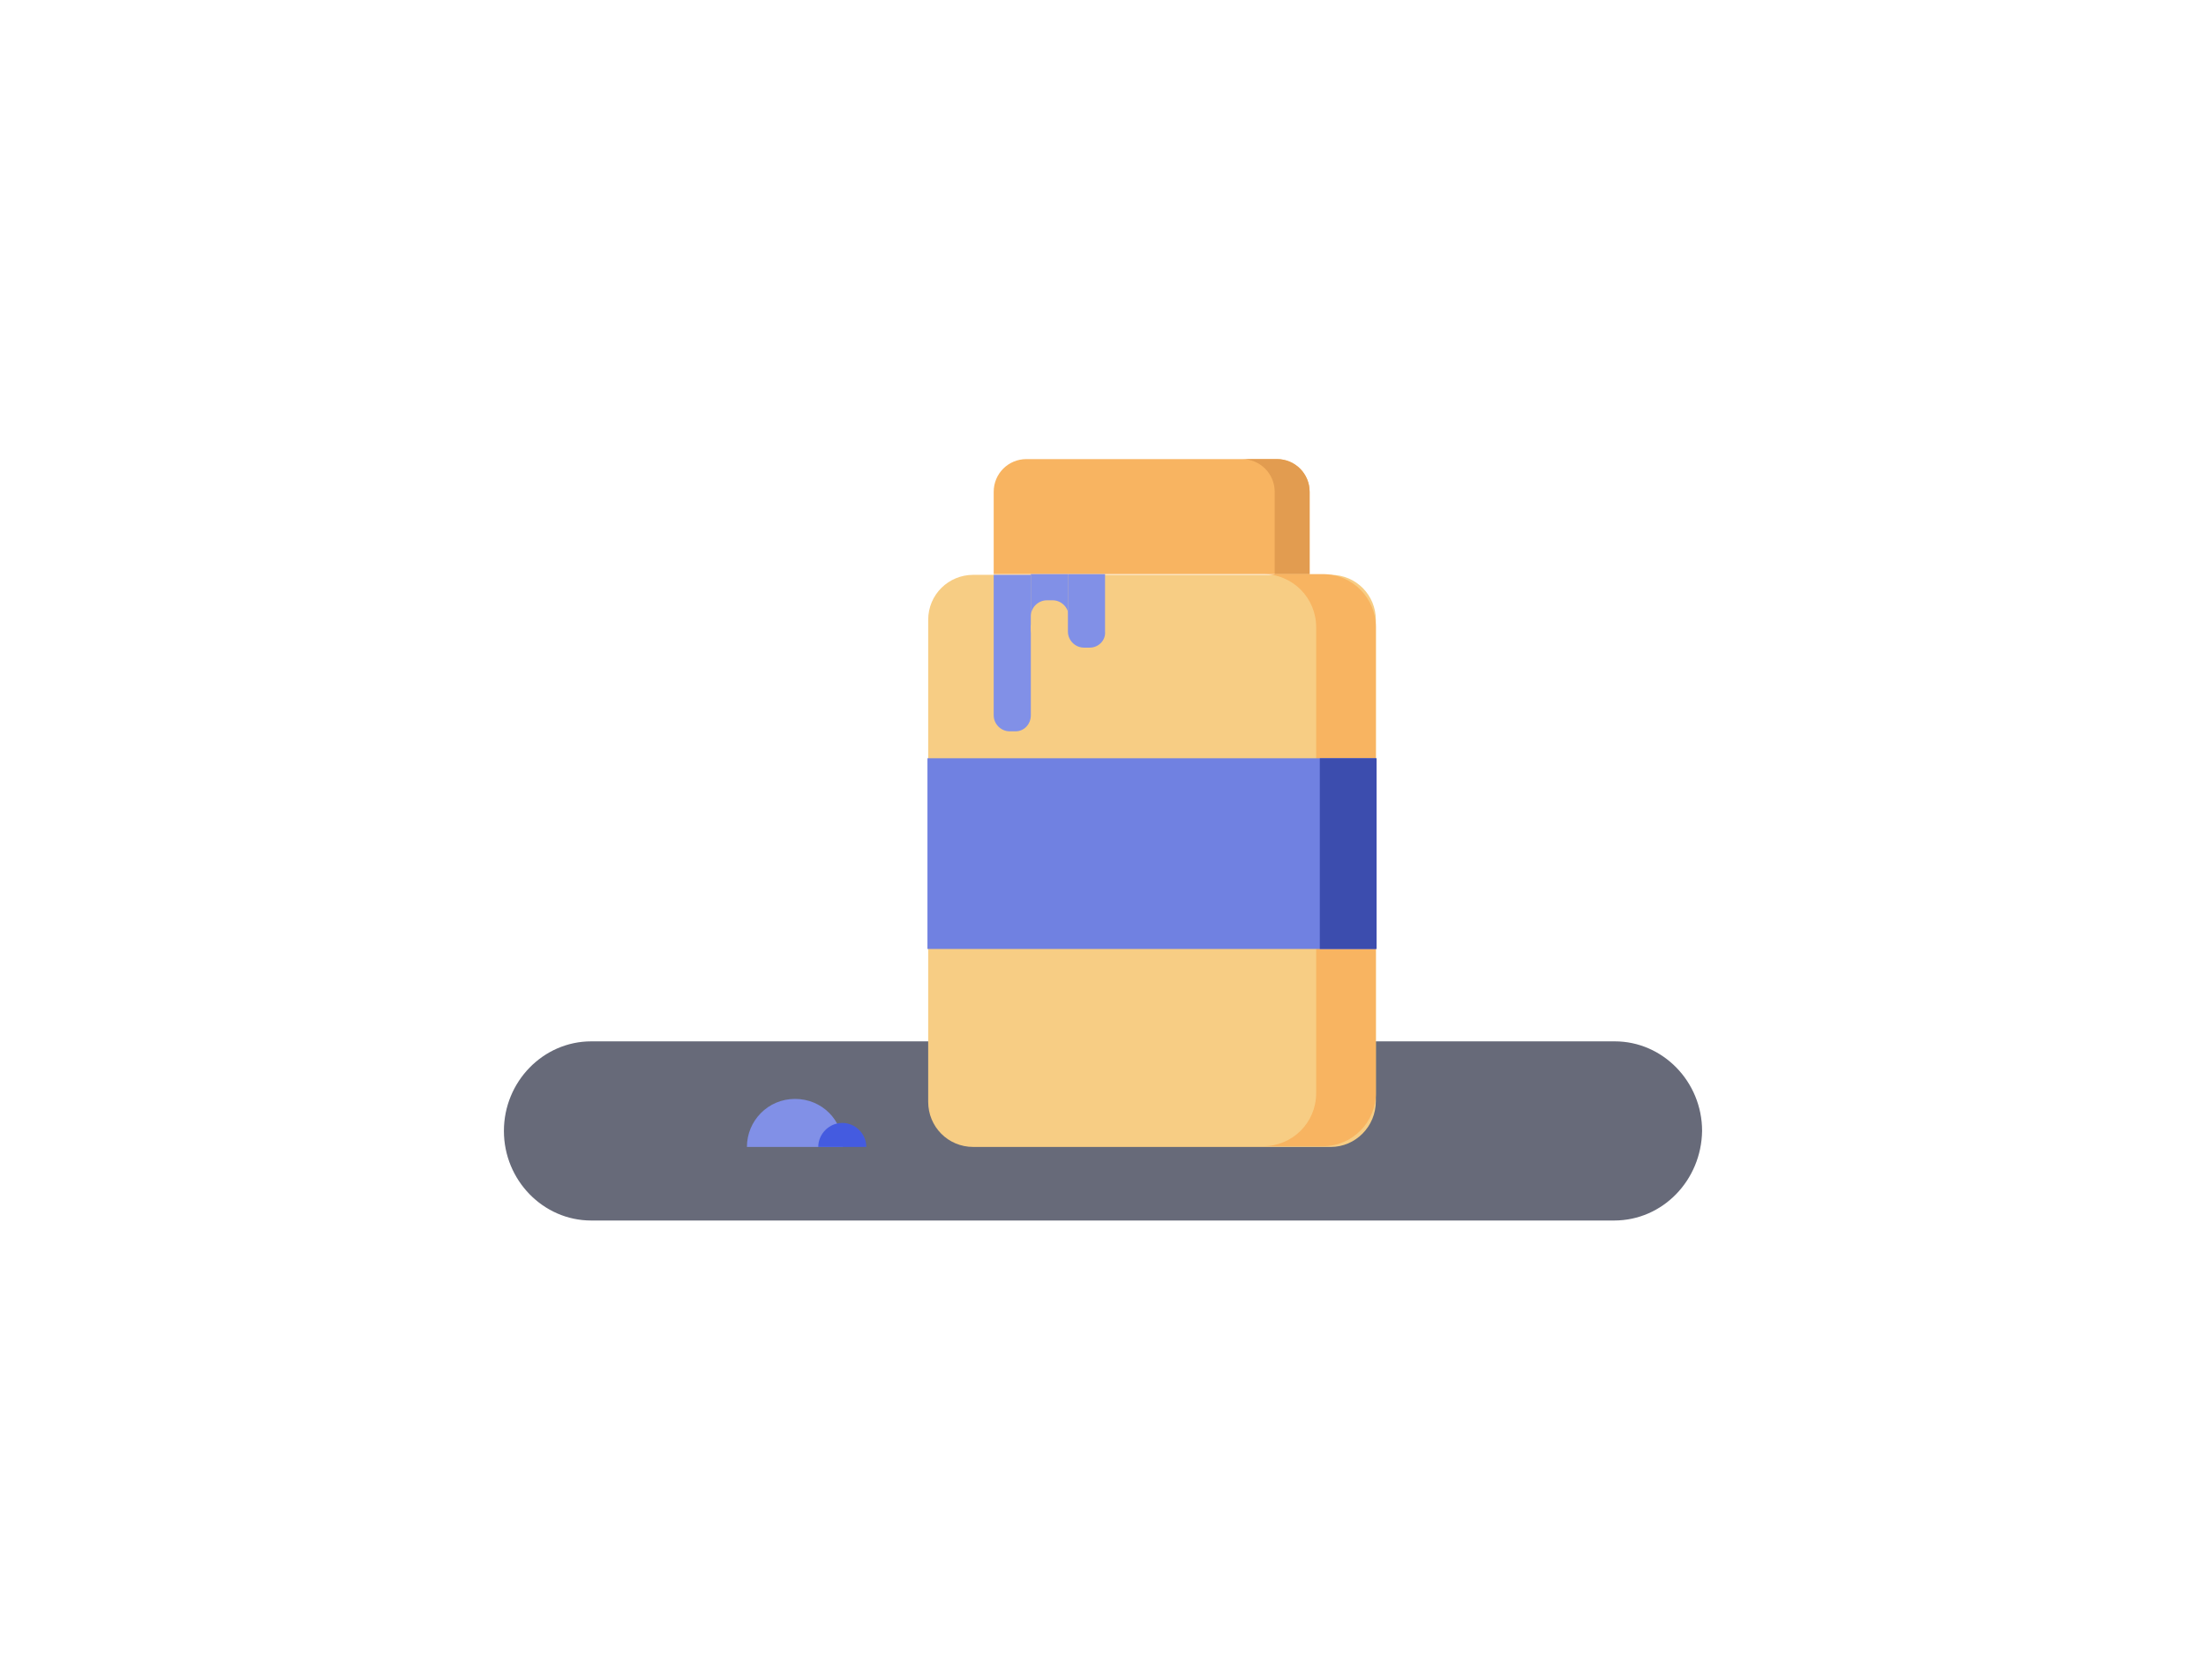 <svg width="197" height="150" viewBox="0 0 197 150" fill="none" xmlns="http://www.w3.org/2000/svg">
<path opacity="0.69" d="M144.139 109H52.796C48.508 109 45 105.4 45 101C45 96.6 48.508 93 52.796 93H144.204C148.492 93 152 96.6 152 101C151.935 105.4 148.492 109 144.139 109Z" fill="#23273D"/>
<path d="M116.952 51.271H88.739V43.925C88.739 42.3 90.039 41 91.665 41H114.027C115.652 41 116.952 42.3 116.952 43.925V51.271Z" fill="#F8B461"/>
<path d="M114.027 41H110.906C112.531 41 113.832 42.3 113.832 43.925V51.271H116.952V43.925C116.952 42.3 115.652 41 114.027 41Z" fill="#E29C50"/>
<path d="M118.837 102.43H86.919C84.644 102.43 82.889 100.61 82.889 98.4V55.366C82.889 53.091 84.709 51.336 86.919 51.336H118.837C121.112 51.336 122.867 53.156 122.867 55.366V98.335C122.867 100.61 121.047 102.43 118.837 102.43Z" fill="#F7CD84"/>
<path d="M118.122 51.271H112.792C115.457 51.271 117.537 53.416 117.537 56.016V97.62C117.537 100.285 115.392 102.366 112.792 102.366H118.122C120.788 102.366 122.868 100.22 122.868 97.62V56.016C122.868 53.416 120.788 51.271 118.122 51.271Z" fill="#F8B461"/>
<path d="M90.689 65.312H90.169C89.389 65.312 88.739 64.662 88.739 63.882V51.336H92.055V63.882C92.055 64.662 91.469 65.312 90.689 65.312Z" fill="#8190E7"/>
<path d="M95.37 51.271H92.055V55.821H95.37V51.271Z" fill="#8190E7"/>
<path d="M94.005 57.576H93.485C92.705 57.576 92.055 56.926 92.055 56.146V55.041C92.055 54.261 92.705 53.611 93.485 53.611H94.005C94.785 53.611 95.435 54.261 95.435 55.041V56.146C95.435 56.926 94.785 57.576 94.005 57.576Z" fill="#F7CD84"/>
<path d="M97.318 57.837H96.798C96.018 57.837 95.368 57.187 95.368 56.407V51.271H98.683V56.407C98.749 57.187 98.098 57.837 97.318 57.837Z" fill="#8190E7"/>
<path d="M122.867 67.717H82.823V84.749H122.867V67.717Z" fill="#7081E1"/>
<path d="M122.932 67.717H117.861V84.749H122.932V67.717Z" fill="#3C4DAE"/>
<path d="M66.702 102.43C66.702 100.09 68.587 98.14 70.993 98.14C73.398 98.14 75.283 100.025 75.283 102.43H66.702Z" fill="#8190E7"/>
<path d="M73.073 102.43C73.073 101.26 74.048 100.285 75.218 100.285C76.388 100.285 77.364 101.26 77.364 102.43H73.073Z" fill="#445BE0"/>
</svg>
